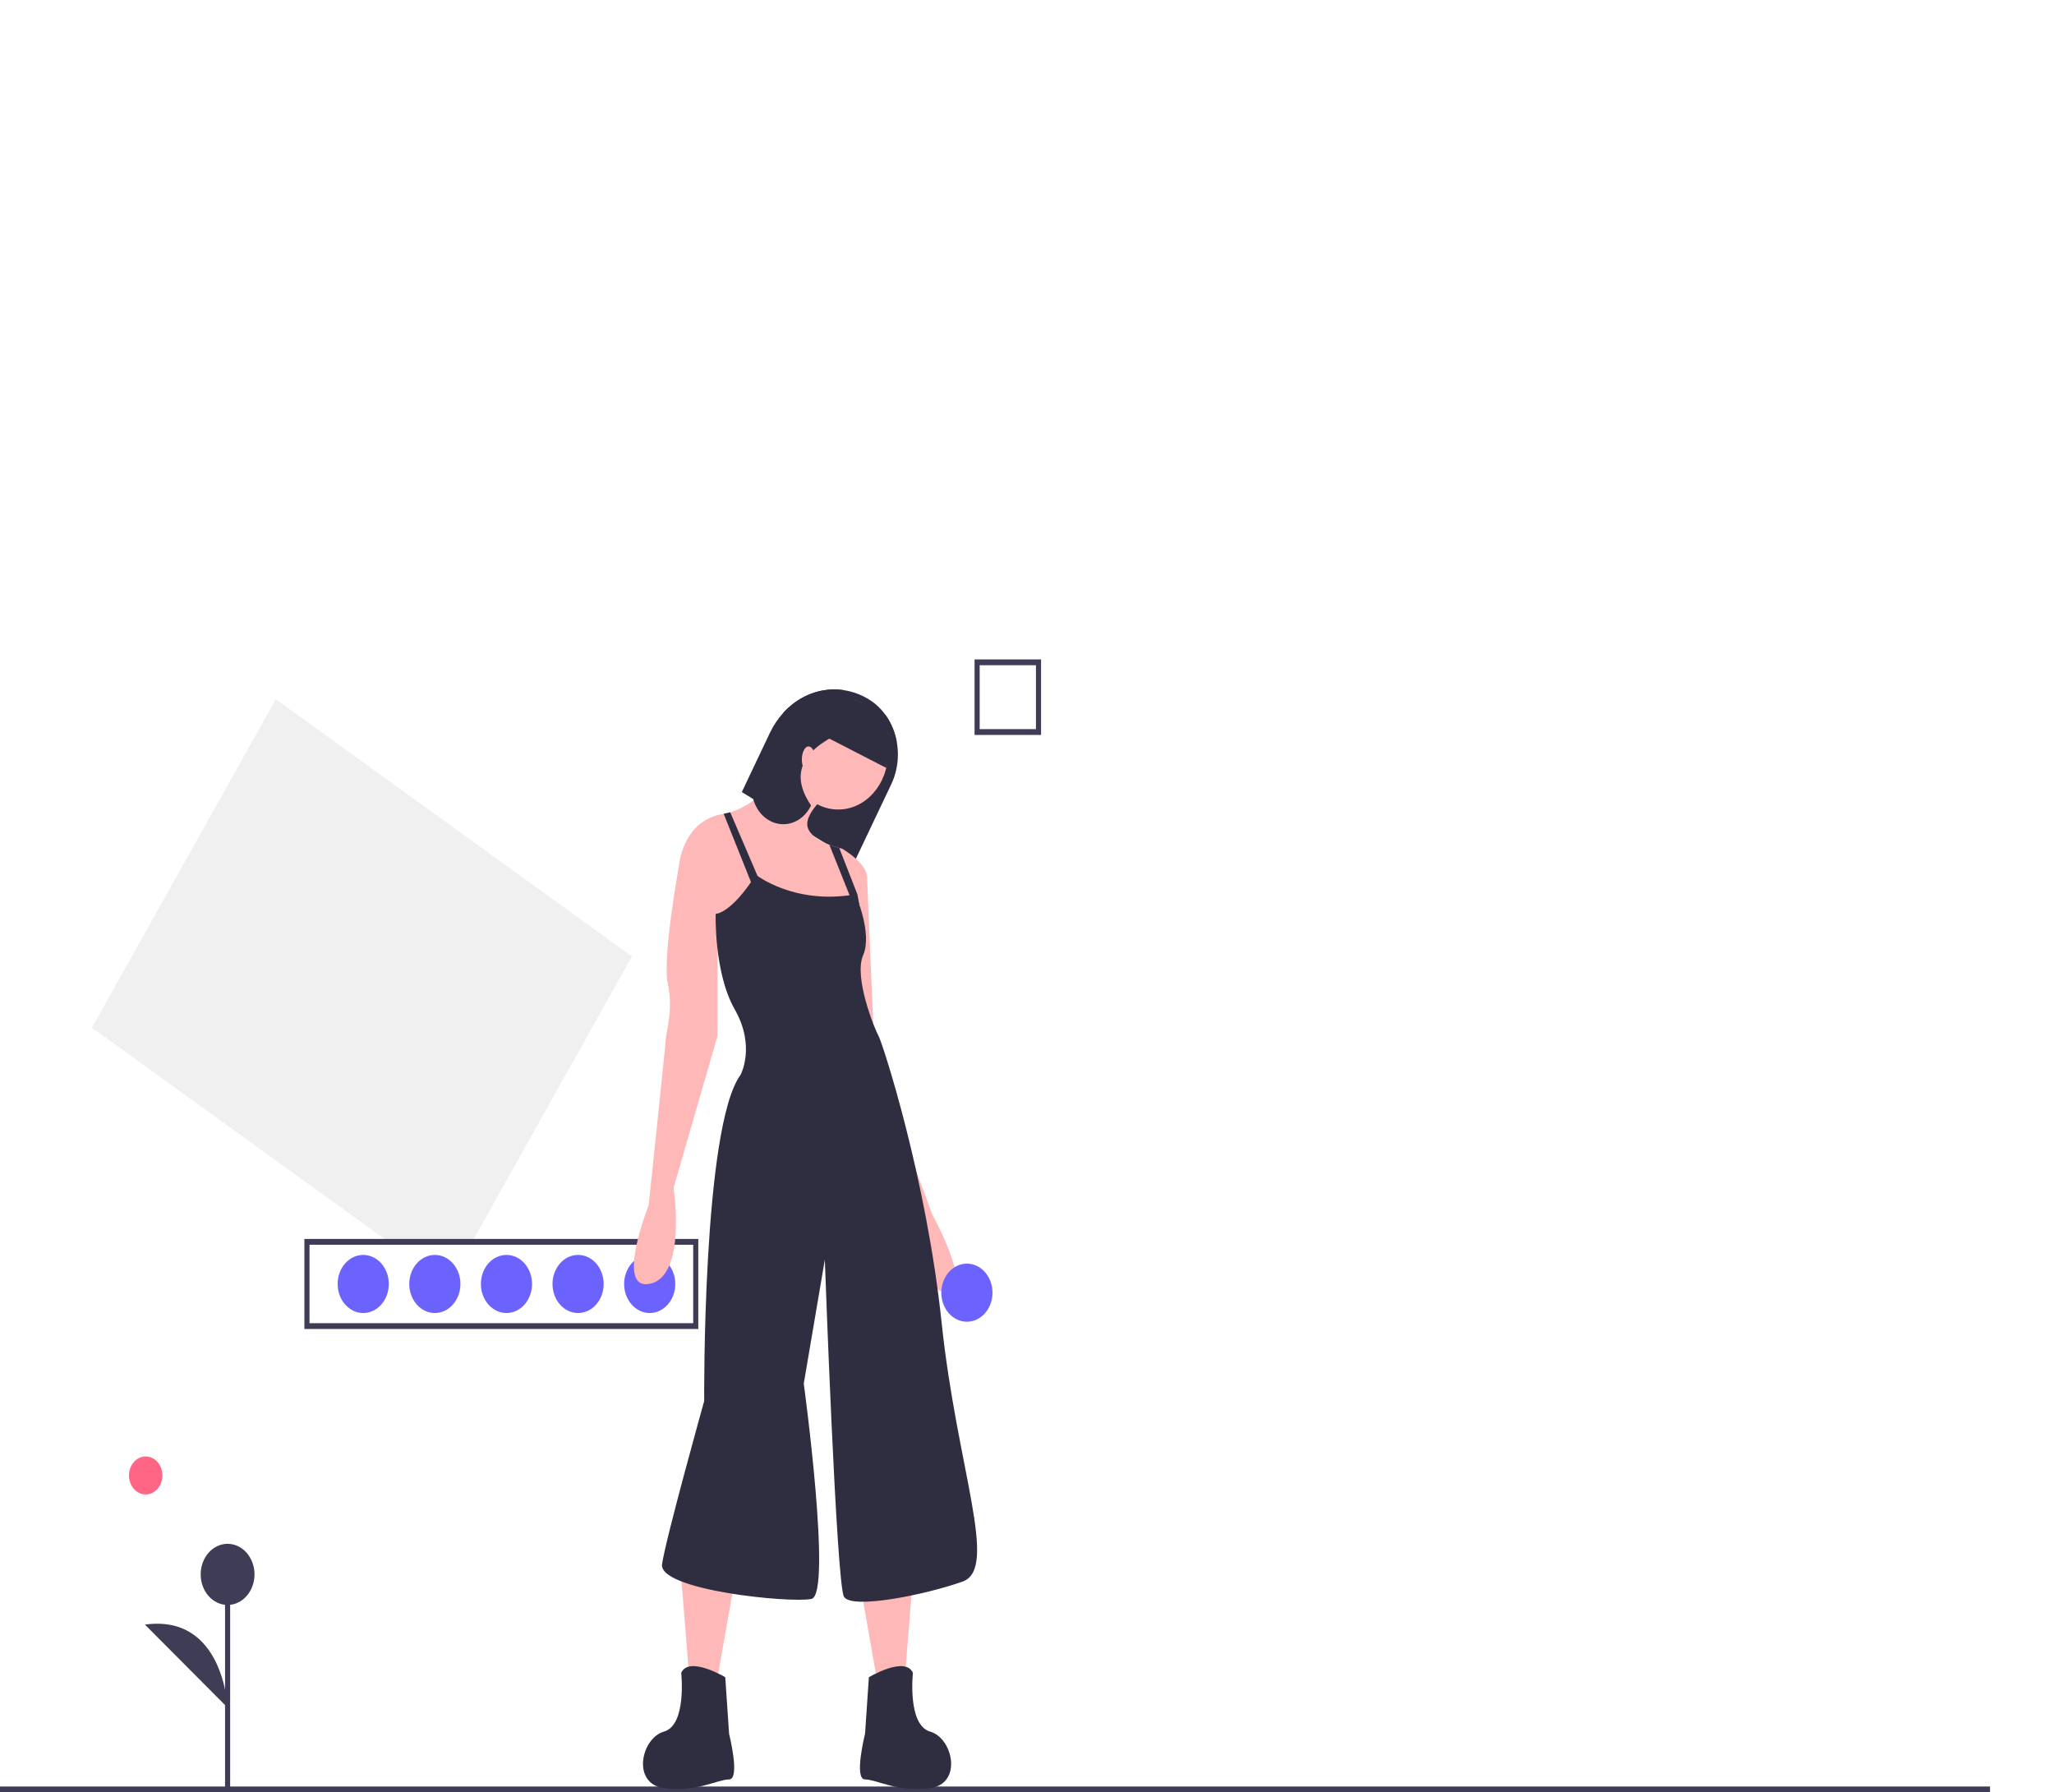 <svg width="871" height="760" viewBox="0 0 871 760" fill="none" xmlns="http://www.w3.org/2000/svg">
<path d="M200.556 525.964L267.991 405.536L116.967 296.479L38.974 435.761L163.89 525.964H200.556Z" fill="#F0F0F0"/>
<path d="M296.118 563.533H129.077V525.348H296.118V563.533ZM131.247 561.07H293.949V527.812H131.247V561.07Z" fill="#3F3D56"/>
<path d="M275.509 556.758C281.499 556.758 286.356 551.244 286.356 544.441C286.356 537.638 281.499 532.123 275.509 532.123C269.518 532.123 264.662 537.638 264.662 544.441C264.662 551.244 269.518 556.758 275.509 556.758Z" fill="#6C63FF"/>
<path d="M245.138 556.758C251.128 556.758 255.985 551.244 255.985 544.441C255.985 537.638 251.128 532.123 245.138 532.123C239.147 532.123 234.291 537.638 234.291 544.441C234.291 551.244 239.147 556.758 245.138 556.758Z" fill="#6C63FF"/>
<path d="M214.767 556.758C220.757 556.758 225.614 551.244 225.614 544.441C225.614 537.638 220.757 532.123 214.767 532.123C208.776 532.123 203.92 537.638 203.92 544.441C203.92 551.244 208.776 556.758 214.767 556.758Z" fill="#6C63FF"/>
<path d="M184.396 556.758C190.386 556.758 195.242 551.244 195.242 544.441C195.242 537.638 190.386 532.123 184.396 532.123C178.405 532.123 173.549 537.638 173.549 544.441C173.549 551.244 178.405 556.758 184.396 556.758Z" fill="#6C63FF"/>
<path d="M154.025 556.758C160.015 556.758 164.871 551.244 164.871 544.441C164.871 537.638 160.015 532.123 154.025 532.123C148.034 532.123 143.178 537.638 143.178 544.441C143.178 551.244 148.034 556.758 154.025 556.758Z" fill="#6C63FF"/>
<path d="M843.883 757.536H0V760H843.883V757.536Z" fill="#3F3D56"/>
<path d="M441.465 311.637H413.264V279.611H441.465V311.637ZM415.433 309.173H439.296V282.075H415.433V309.173Z" fill="#3F3D56"/>
<path d="M314.561 335.861L319.4 338.822L335.868 348.9L362.454 365.167L377.947 332.523C379.406 329.456 380.319 326.092 380.632 322.624C380.945 319.156 380.652 315.652 379.771 312.313C378.89 308.973 377.438 305.864 375.498 303.162C373.557 300.461 371.167 298.22 368.463 296.569C362.685 293.026 356.065 291.657 349.558 292.66C343.051 293.662 336.992 296.985 332.254 302.148L332.246 302.157C329.915 304.7 327.948 307.64 326.416 310.872L314.561 335.861Z" fill="#2F2E41"/>
<path d="M387.124 668.772L383.876 709.345L371.695 711.189L363.575 665.083L387.124 668.772Z" fill="#FFB8B8"/>
<path d="M368.447 711.189C368.447 711.189 383.875 701.968 387.123 709.345C387.123 709.345 384.687 731.476 394.431 734.243C404.176 737.009 408.236 756.374 394.431 758.218C380.627 760.063 371.695 754.53 366.823 754.53C361.95 754.53 366.823 735.165 366.823 735.165L368.447 711.189Z" fill="#2F2E41"/>
<path d="M288.868 668.772L292.117 709.345L304.297 711.189L312.417 665.083L288.868 668.772Z" fill="#FFB8B8"/>
<path d="M307.545 711.189C307.545 711.189 292.117 701.968 288.869 709.345C288.869 709.345 291.305 731.476 281.56 734.243C271.816 737.009 267.756 756.374 281.56 758.218C295.365 760.063 304.297 754.53 309.169 754.53C314.041 754.53 309.169 735.165 309.169 735.165L307.545 711.189Z" fill="#2F2E41"/>
<path d="M355.454 343.257C367.115 343.257 376.567 332.523 376.567 319.281C376.567 306.04 367.115 295.306 355.454 295.306C343.794 295.306 334.342 306.04 334.342 319.281C334.342 332.523 343.794 343.257 355.454 343.257Z" fill="#FFB8B8"/>
<path d="M288.057 366.31L305.109 396.741L325.41 394.897L358.703 397.663C358.703 397.663 361.845 390.526 364.411 383.582C365.816 380.115 366.897 376.489 367.635 372.765C368.447 366.31 357.079 359.856 357.079 359.856C357.079 359.856 356.632 359.763 355.885 359.56C354.894 359.293 353.368 358.85 351.695 358.205C347.919 356.748 343.38 354.277 342.462 350.634C340.838 344.179 353.019 334.958 353.019 334.958L338.402 319.281C338.402 319.281 325.418 339.762 309.648 344.428C308.734 344.702 307.807 344.918 306.871 345.074C306.822 345.083 306.782 345.092 306.733 345.101C289.681 347.868 288.057 366.31 288.057 366.31Z" fill="#FFB8B8"/>
<path d="M296.989 358.011L288.056 366.31C288.056 366.31 280.748 405.962 283.184 417.028C285.62 428.094 282.372 438.237 282.372 440.081C282.372 441.926 275.064 511.086 275.064 511.086C275.064 511.086 260.447 547.971 275.876 544.283C291.304 540.594 285.62 503.709 285.62 503.709L304.297 439.159V384.753L296.989 358.011Z" fill="#FFB8B8"/>
<path d="M361.139 365.388L367.635 370.921L370.883 448.381L395.244 514.774C395.244 514.774 413.108 547.049 401.74 547.971C390.371 548.893 383.063 514.774 383.063 514.774L361.139 451.147L357.891 389.364L361.139 365.388Z" fill="#FFB8B8"/>
<path d="M320.537 370.921C320.537 370.921 336.777 383.831 362.762 379.22C362.762 379.22 370.07 395.819 366.01 405.04C361.95 414.261 370.882 436.393 372.506 439.159C374.13 441.926 392.807 499.098 399.303 560.881C405.799 622.664 423.664 665.082 408.235 670.615C392.807 676.148 361.138 682.603 357.89 677.07C354.642 671.537 349.77 534.139 349.77 534.139L340.837 586.701C340.837 586.701 353.018 676.148 344.085 677.992C335.153 679.837 279.123 674.304 280.747 663.238C282.372 652.173 298.612 594.078 298.612 594.078C298.612 594.078 297.8 477.889 314.041 455.758C314.041 455.758 320.537 443.77 311.605 428.093C302.672 412.417 303.484 387.52 303.484 387.52C303.484 387.52 309.98 387.52 320.537 370.921Z" fill="#2F2E41"/>
<path d="M306.871 345.073L320.538 379.22L323.786 377.376L309.648 344.428L306.871 345.073Z" fill="#2F2E41"/>
<path d="M351.694 358.205L361.95 383.831L364.411 383.582L363.574 379.22L355.884 359.56C354.894 359.293 353.367 358.85 351.694 358.205Z" fill="#2F2E41"/>
<path d="M319.401 338.822C320.181 341.674 321.686 344.202 323.726 346.088C325.766 347.974 328.251 349.134 330.869 349.423C333.488 349.713 336.123 349.119 338.445 347.715C340.767 346.311 342.673 344.161 343.924 341.533C333.652 326.28 342.462 316.7 359.149 309.451C360.406 306.802 360.941 303.788 360.685 300.793C360.429 297.798 359.394 294.957 357.712 292.632C353.112 291.964 348.439 292.471 344.035 294.118C339.63 295.764 335.606 298.508 332.255 302.148L332.247 302.157L320.391 327.129C319.547 328.904 319.024 330.853 318.854 332.861C318.684 334.87 318.87 336.896 319.401 338.822V338.822Z" fill="#2F2E41"/>
<path d="M342.867 327.581C344.437 327.581 345.71 325.104 345.71 322.048C345.71 318.992 344.437 316.515 342.867 316.515C341.298 316.515 340.025 318.992 340.025 322.048C340.025 325.104 341.298 327.581 342.867 327.581Z" fill="#FFB8B8"/>
<path d="M351.337 313.02L375.746 325.58L380.221 314.366C379.45 310.268 377.836 306.435 375.511 303.181L358.71 294.54L351.337 313.02Z" fill="#2F2E41"/>
<path d="M410.01 560.454C416 560.454 420.857 554.939 420.857 548.136C420.857 541.333 416 535.818 410.01 535.818C404.019 535.818 399.163 541.333 399.163 548.136C399.163 554.939 404.019 560.454 410.01 560.454Z" fill="#6C63FF"/>
<path d="M61.779 633.678C65.694 633.678 68.868 630.074 68.868 625.628C68.868 621.182 65.694 617.578 61.779 617.578C57.864 617.578 54.69 621.182 54.69 625.628C54.69 630.074 57.864 633.678 61.779 633.678Z" fill="#FF6584"/>
<path d="M97.594 667.584H95.425V759.241H97.594V667.584Z" fill="#3F3D56"/>
<path d="M96.51 680.545C102.813 680.545 107.924 674.742 107.924 667.584C107.924 660.425 102.813 654.622 96.51 654.622C90.206 654.622 85.096 660.425 85.096 667.584C85.096 674.742 90.206 680.545 96.51 680.545Z" fill="#3F3D56"/>
<path d="M96.51 724.074C96.51 724.074 94.88 684.248 61.453 688.878Z" fill="#3F3D56"/>
</svg>
